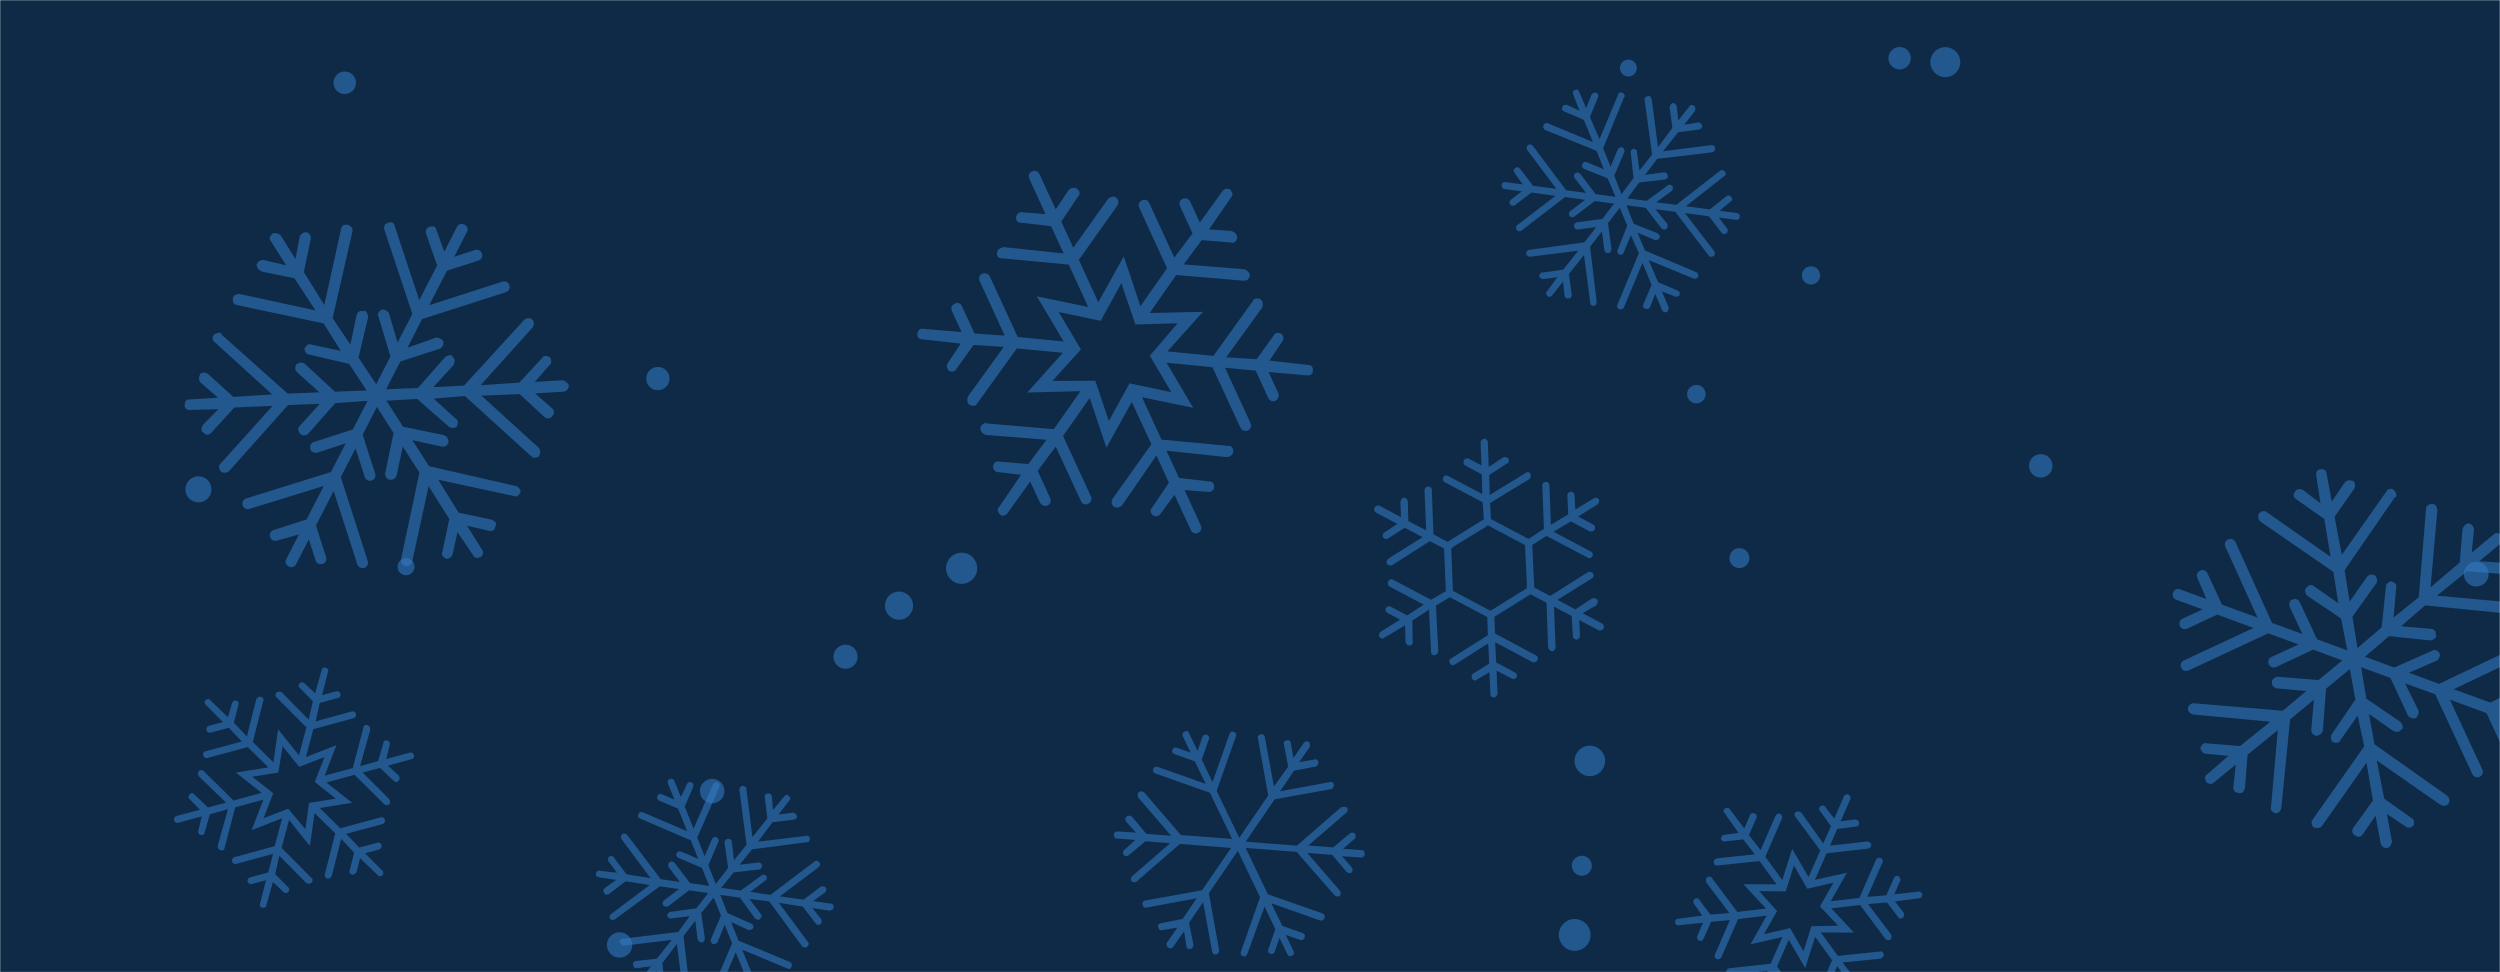 <svg xmlns="http://www.w3.org/2000/svg" version="1.1" xmlns:xlink="http://www.w3.org/1999/xlink" xmlns:svgjs="http://svgjs.dev/svgjs" width="1440" height="560" preserveAspectRatio="none" viewBox="0 0 1440 560"><g mask="url(&quot;#SvgjsMask1364&quot;)" fill="none"><rect width="1440" height="560" x="0" y="0" fill="#0e2a47"></rect><circle r="5.745" cx="1001.905" cy="321.465" filter="url(#SvgjsFilter1365)" fill="rgba(51, 121, 194, 0.58)"></circle><circle r="5.33" cx="977.1" cy="227.01" filter="url(#SvgjsFilter1365)" fill="rgba(51, 121, 194, 0.58)"></circle><circle r="4.87" cx="937.95" cy="39.21" filter="url(#SvgjsFilter1365)" fill="rgba(51, 121, 194, 0.58)"></circle><circle r="4.895" cx="233.895" cy="326.445" filter="url(#SvgjsFilter1365)" fill="rgba(51, 121, 194, 0.58)"></circle><circle r="7.32" cx="356.89" cy="544.3" filter="url(#SvgjsFilter1365)" fill="rgba(51, 121, 194, 0.58)"></circle><circle r="6.46" cx="1094.19" cy="33.54" filter="url(#SvgjsFilter1365)" fill="rgba(51, 121, 194, 0.58)"></circle><circle r="8.64" cx="1120.49" cy="35.8" filter="url(#SvgjsFilter1365)" fill="rgba(51, 121, 194, 0.58)"></circle><circle r="7.51" cx="114.3" cy="281.86" filter="url(#SvgjsFilter1365)" fill="rgba(51, 121, 194, 0.58)"></circle><circle r="8.12" cx="517.84" cy="348.86" filter="url(#SvgjsFilter1365)" fill="rgba(51, 121, 194, 0.58)"></circle><circle r="8.795" cx="915.735" cy="438.285" filter="url(#SvgjsFilter1365)" fill="rgba(51, 121, 194, 0.58)"></circle><circle r="6.49" cx="198.57" cy="47.69" filter="url(#SvgjsFilter1365)" fill="rgba(51, 121, 194, 0.58)"></circle><circle r="7.15" cx="1426.31" cy="330.67" filter="url(#SvgjsFilter1365)" fill="rgba(51, 121, 194, 0.58)"></circle><circle r="6.95" cx="487.03" cy="378.28" filter="url(#SvgjsFilter1365)" fill="rgba(51, 121, 194, 0.58)"></circle><circle r="6.765" cx="1175.475" cy="268.325" filter="url(#SvgjsFilter1365)" fill="rgba(51, 121, 194, 0.58)"></circle><circle r="6.71" cx="378.93" cy="218.06" filter="url(#SvgjsFilter1365)" fill="rgba(51, 121, 194, 0.58)"></circle><circle r="5.765" cx="911.135" cy="498.665" filter="url(#SvgjsFilter1365)" fill="rgba(51, 121, 194, 0.58)"></circle><circle r="8.99" cx="553.9" cy="327.32" filter="url(#SvgjsFilter1365)" fill="rgba(51, 121, 194, 0.58)"></circle><circle r="7.06" cx="410.21" cy="455.65" filter="url(#SvgjsFilter1365)" fill="rgba(51, 121, 194, 0.58)"></circle><circle r="9.155" cx="907.035" cy="538.515" filter="url(#SvgjsFilter1365)" fill="rgba(51, 121, 194, 0.58)"></circle><circle r="5.265" cx="1043.135" cy="158.645" filter="url(#SvgjsFilter1365)" fill="rgba(51, 121, 194, 0.58)"></circle><path d="M136.5 175.7L186.4 186.3 196.3 202.1 179.4 198.5C177.7 197.6 176.3 199.1 175.4 200.8 175.4 202.2 176.5 204.2 177.9 204.2L201.1 209.6 211.2 224.9 192.9 225.6 175.3 209.3C175.3 209.3 174.7 209.1 174.7 209.1 173.6 208.5 171.9 209 170.7 209.9 169.8 211.6 169.8 213 171.2 214.5L184 226 165.7 226.7 127.7 192.8C127.7 192.8 127.4 191.9 127.4 191.9 126.3 191.3 124.6 191.9 123.4 192.7 122 194.2 122.2 196.4 123.9 197.3L156.8 227.2 134.4 228.6 119.7 215.3C119.7 215.3 119.7 215.3 119.1 215 118 214.4 116.6 214.4 115.4 215.3 114.5 217 114.2 219 115.6 220.4L125.6 229.1 109.2 230.1C107.2 229.8 106.4 231.5 106.4 232.9 106 234.9 107.5 236.4 109.7 236.1L125.8 235.7 116.8 244.8C115.9 246.5 115.6 248.5 117.3 249.3 118.7 250.8 120.2 250.8 121.6 249.4L135 234.7 157 233.8 126.9 267.2C125.7 268 126 270.3 127.4 271.8 128.5 272.4 130.5 272.7 132 271.3L165.9 233.3 184.2 232.6 172.6 245.4C171.2 246.8 171.7 248.5 173.1 250 174 251.1 176.3 250.9 177.4 250L193.1 232.2 211.7 230.9 203.2 247.4 180.8 254.6C179.1 255.2 178.2 256.9 178.8 258.6 178.8 260 181 261.2 182.8 260.7L199.1 255.4 190.6 271.9 141.8 287.1C140.1 287.7 139.2 289.4 139.8 291.1 140.3 292.8 142 293.7 143.8 293.1L186.5 279.9 176.6 299.2 157.6 305.3C155.9 305.9 155 307.6 155.6 309.3 156.1 311 157.9 311.9 159.6 311.4L172.2 307.8 164.9 322C164 323.7 164.6 325.4 166.3 326.3 168 327.2 169.7 326.6 170.6 324.9L177.9 310.7 181.8 322.8C182.3 324.5 184 325.4 185.8 324.8S188.4 322.6 187.8 320.8L182 302.7 192.2 282.8 205.8 325C206.4 326.8 208.1 327.6 209.8 327.1 211.5 326.5 212.4 324.8 211.8 323.1L196.3 274.8 204.8 258.3 210.1 274.7C210.6 276.4 212.3 277.3 214.1 276.8 215.8 276.2 216.7 274.5 216.1 272.8L208.9 250.4 217.1 234.4 226.7 249.4 221.8 272.8C221.8 274.3 222.9 276.3 224.4 276.3 226.4 276.6 227.5 275.8 228.4 274.1L232 257.2 241.6 272.2 231 322.2C230.7 324.2 231.6 325.3 233.3 326.2 235.3 326.5 236.7 325.1 237.3 324L246.9 280 258.8 299 254.8 317.9C253.9 319.6 255.4 321 257.1 321.9 258.5 321.9 260.5 320.8 260.8 318.8L263.5 306.5 272.5 319.8C273.1 321.5 275.1 321.8 277.1 320.7 278.3 319.8 278.6 317.8 277.7 316.7L269 302.8 281.9 305.8C283.9 306.2 285.3 304.7 285.3 303.3 286.2 301.6 285.4 300.4 284.2 299.9 283.6 299.6 283.6 299.6 283.1 299.3L264.2 295.3 252.4 276.3 295.8 285.7C297.5 286.6 299 285.1 299.9 283.4 299.9 282 299 280.8 297.9 280.3 297.3 280 297.3 280 297.3 280L247.1 268.5 237.5 253.5 254.4 257.2C256.4 257.5 257.5 256.6 258.4 254.9 258.4 253.5 257.8 251.8 256.7 251.2 256.1 250.9 256.1 250.9 255.6 250.6L232.2 245.8 222.6 230.8 240.3 229.8 258.2 245.5C259.6 246.9 261.9 246.7 263.1 245.8 263.9 244.1 264.2 242.1 262.5 241.2L249.8 229.6 267.8 228.1 306.1 262.9C306.9 264 309.2 263.8 310.4 262.9 311.3 261.2 311.6 259.2 310.2 257.8L277.3 227.9 299.3 227 313.5 240.1C314.9 241.5 317.2 241.3 318.1 239.6 319.2 238.7 319.6 236.7 318.1 235.3L308.2 226.6 324.5 225.6C326 225.6 327.4 224.2 327.7 222.2 327.5 221.3 326.6 220.2 325.5 219.6 325.5 219.6 324.9 219.3 324.3 219L308 220 316.7 210.1C317.9 209.2 317.6 206.9 316.7 205.8 316.2 205.5 316.2 205.5 316.2 205.5 314.5 204.6 312.7 205.1 312.2 206.3L299.1 220.4 276.8 221.9 306.9 188.5C307.8 186.8 307.8 185.3 306.4 183.9 306.4 183.9 305.8 183.6 305.8 183.6 304.7 183 303.3 183 301.8 184.4L267.3 222.1 249.6 223 261.2 210.3C262 208.6 262.4 206.6 260.6 205.7 260.9 205.1 260.4 204.8 260.4 204.8 259.2 204.3 257.5 204.8 256.4 205.7L240.7 223.5 222.4 224.2 230.6 208.2 253 201C254.7 200.5 255.9 198.2 255.3 196.5 254.5 195.3 252.8 194.5 251.3 194.4L234.7 200.3 243.1 183.8 291.4 168.3C293.1 167.7 294 166 293.4 164.3 292.9 162.6 291.2 161.7 289.5 162.2L247.2 175.8 257.5 155.9 275.6 150.1C277.3 149.5 278.2 147.8 277.6 146.1S275.4 143.5 273.6 144L261.6 147.9 268.9 133.7C269.8 132 269.2 130.2 267.5 129.4 265.8 128.5 264.1 129 263.2 130.7L255.9 145 251.4 132.6C251.2 131.8 250.9 130.9 250.3 130.6 249.7 130.3 248.3 130.3 247.5 130.6 245.7 131.1 244.9 132.8 245.4 134.6L251.8 152.9 241.5 172.9 227.4 130.4C227.1 129.5 226.9 128.6 226.3 128.3 225.7 128 224.3 128 223.4 128.3 221.7 128.9 220.8 130.6 221.4 132.3L237.5 180.8 229 197.3 224 180.4C223.7 179.5 222.6 179 222 178.7 221.4 178.4 220.9 178.1 220 178.4 218.3 178.9 217.1 181.2 218 182.3L224.9 205.3 216.7 221.3 206.5 206 212 182.8C212 181.4 211.4 179.7 210.3 179.1 209.7 178.8 209.7 178.8 209.4 179.4 207.7 178.5 205.7 179.6 205.4 181.6L201.8 198.5 191.6 183.2 203.1 132.9C203.1 131.5 202.2 130.4 201.1 129.8 200.5 129.5 200.5 129.5 200.5 129.5 198.5 129.2 196.8 129.7 196.5 131.7L186.8 175.7 175 156.7 179 137.8C179.3 135.8 178.4 134.7 177.3 134.1 177.3 134.1 176.7 133.8 176.7 133.8 174.7 133.5 173.3 134.9 172.7 136L170.2 149.2 161.5 135.3C161 135.1 160.4 134.8 159.8 134.5 159.3 134.2 157.8 134.2 157 134.4 155.5 135.9 154.6 137.6 156.1 139L164.8 152.8 151.9 149.8C149.9 149.5 148.5 150.9 147.9 152.1 147.6 154.1 149 155.5 150.7 156.4L169.6 160.3 181.7 178.8 138.3 169.4C136.3 169.1 134.2 170.2 134.2 171.7 133.9 173.7 134.5 175.4 136.5 175.7Z" fill="rgba(51, 121, 194, 0.58)"></path><path d="M531.1 195.4L553.4 197.9 545.9 209.1C545 210.2 545.2 212.2 546.6 213.7 548.3 214.3 550.3 214.1 550.9 212.4L560.8 198.7 578.2 199.8 557.5 228.4C556.9 230.1 557.1 232.1 558.2 233 560.2 234.2 562.2 234 562.9 232.3L585.7 200.7 612.2 203.2 591.7 226.1 622.4 225.3 607 247.2 568.2 243.9C567.9 243.3 567.3 243.6 566.8 243.9 565.6 244.4 564.7 245.5 564.7 246.9 564.6 248.4 566 249.8 567.7 250.5L602.8 253.3 592.3 267.3 575.5 265.9C574.6 265.6 574.1 265.9 573.5 266.1 572.9 266.4 572 267.5 572 268.9 571.9 270.4 573.3 271.8 574.7 271.9L588.1 273.5 575.5 292C574 293.3 574.8 295.1 576.2 296.6 577.3 297.5 579.3 297.2 580.5 295.3L593.4 277.4 599.1 289.6C599.9 291.3 602.1 291.7 603.3 291.2 605 290.4 605.7 288.7 604.9 286.9L597.7 271.2 608.1 257.2 622.6 288.6C623.4 290.4 625.1 291 626.8 290.2 628 289.7 629.2 287.7 628.4 286L612.3 251.1 627.7 229.2 637.3 257.9 651.9 231.5 663.2 255.9 640.9 287.2C639.7 289.2 640.5 291 641.6 291.8 642.8 292.7 644.8 292.5 646.3 291.1L666.1 262.3 673.3 278 663.7 292.3C662.2 293.7 662.4 295.7 664.4 296.9 665.5 297.8 667.5 297.6 668.7 295.6L676.5 285 685.9 305.3C686.7 307.1 688.4 307.7 690.1 306.9S692.5 304.4 691.7 302.7L682.3 282.3 695.5 283.3C697.8 283.7 699.2 282.3 699.3 280.9 699.6 278.6 698.3 277.1 696.3 277.3L679.1 275.3 671.9 259.6 706.7 263.3C708.7 263.1 710.2 261.7 710.3 260.3 710.6 258 709.2 256.6 707.2 256.8L669 253.2 657.8 228.8 687.3 234.9 671.9 208.9 698.4 211.5 714.5 246.4C715.3 248.2 717.5 248.5 718.7 248 720.4 247.2 721.1 245.5 720.3 243.7L705.6 211.8 723.3 213.5 730.5 229.2C731.3 230.9 733 231.6 734.7 230.8 735.9 230.2 737.1 228.3 736.3 226.5L730.7 214.3 752.7 216.2C755 216.5 756.4 215.2 756.2 213.1 756.3 211.7 755.5 210 753.4 210.2L731.2 207.7 738.7 196.5C739.6 195.4 739.4 193.4 738.3 192.5 737.2 191.6 735.7 191.6 735.1 191.8 734.6 192.1 734 192.4 733.7 193.2L723.8 206.9 706.3 205.8 727 177.2C727.7 175.5 727.4 173.5 726.3 172.6 725.2 171.7 723.8 171.7 722.6 172.2 722 172.5 722 172.5 721.7 173.3L698.9 205 672.4 202.4 692.9 179.6 662.2 180.3 677.5 158.4 716.4 161.7C717.8 161.8 719.6 161 719.9 158.7 720 157.3 718.6 155.8 716.9 155.1L681.8 152.3 692.2 138.3 709.1 139.7C710.8 140.3 712.3 139 712.6 136.7 712.7 135.2 711.3 133.8 709.6 133.1L696.4 132.1 709.1 113.7C710.6 112.3 709.8 110.5 708.4 109 707.5 108.7 706.1 108.7 705.5 109 704.9 109.2 704.4 109.5 704 110.3L691.1 128.2 685.5 116C684.7 114.3 682.4 113.9 681.3 114.5L681.3 114.5C679.5 115.3 678.9 117 679.7 118.7L686.9 134.4 676.4 148.4 662 117C661.2 115.2 659.5 114.6 657.8 115.4S655.4 117.9 656.2 119.6L672.2 154.5 656.9 176.4 647.3 147.7 632.6 174.1 621.4 149.7 643.6 118.4C644.8 116.4 644 114.7 642.9 113.8 641.8 112.9 639.8 113.1 638.3 114.5L618.2 142.7 611.3 127.6 620.9 113.3C622.4 111.9 622.1 109.9 620.2 108.7 619.1 107.8 617.1 108 615.6 109.4L608.1 120.6 598.7 100.3C597.9 98.5 596.2 97.9 594.5 98.7S592.1 101.2 592.9 103L602.2 123.3 589.1 122.3C588.2 122 587.7 122.3 587.1 122.5 585.9 123.1 585.6 123.9 585.3 124.8 584.9 127 586.3 128.5 588.3 128.3L605.4 130.3 612.7 146 577.8 142.3C577.3 142.5 576.7 142.8 576.1 143.1 574.9 143.6 574.6 144.5 574.3 145.3 573.9 147.6 575.3 149.1 577.3 148.8L615.6 152.4 626.8 176.8 597.2 170.7 612.7 196.7 586.2 194.1 570.1 159.2C569.3 157.5 567 157.1 565.9 157.6 564.1 158.4 563.5 160.1 564.3 161.9L578.7 193.3 561.3 192.1 554.1 176.4C553.3 174.7 551.6 174 549.9 174.9S547.5 177.3 548.3 179.1L553.9 191.3 531.9 189.4C531.1 189.1 530.5 189.4 529.9 189.7 529.3 189.9 528.4 191 528.4 192.5 528.3 193.9 529.1 195.6 531.1 195.4ZM609.8 179.7L634 184.8 645.9 163.1 654 186.9 678.3 186.2 662.3 204.9 674.7 225.9 650.6 220.8 638.7 242.5 630.9 219.3 606.2 219.4 622.6 201.3 609.8 179.7Z" fill="rgba(51, 121, 194, 0.58)"></path><path d="M947.3 57.5L951.6 89.1 944.3 98.2 942.9 87.6C943.1 86.4 942 85.8 940.8 85.7 939.9 86 939 87 939.3 87.9L940.9 102.6 934 111.8 929.8 101.2 935.7 87.4C935.7 87.4 935.7 87 935.7 87 935.8 86.2 935.2 85.3 934.4 84.8 933.2 84.7 932.4 85 931.8 86.1L927.7 96 923.4 85.4 935.5 55.9C935.5 55.9 935.9 55.6 935.9 55.6 936 54.8 935.3 53.9 934.6 53.4 933.4 52.8 932.1 53.4 932 54.6L921.3 80.2 915.8 67.4 920.5 55.9C920.5 55.9 920.5 55.9 920.6 55.5 920.7 54.7 920.4 53.9 919.6 53.4 918.5 53.2 917.2 53.5 916.7 54.6L913.6 62.3 909.6 52.9C909.4 51.6 908.2 51.5 907.4 51.8 906.1 52 905.6 53.1 906.2 54.4L909.8 63.8 902.6 60.4C901.4 60.2 900.1 60.5 900 61.7 899.4 62.8 899.7 63.6 900.9 64.2L912.3 69 917.5 81.8 891.5 71C890.7 70.5 889.4 71.2 888.9 72.3 888.8 73.1 889 74.3 890.1 74.9L919.6 86.9 923.8 97.5 913.9 93.4C912.8 92.8 911.9 93.5 911.3 94.7 910.8 95.4 911.4 96.7 912.2 97.2L926 102.7 930.6 113.4 919.1 111.8 910.2 100.1C909.5 99.3 908.3 99.1 907.4 99.8 906.6 100.1 906.3 101.7 907 102.6L913.6 111.1 902.1 109.6 882.9 84C882.2 83.1 881 82.9 880.1 83.6 879.2 84.3 879 85.5 879.7 86.4L896.5 108.8 883 107 875.5 97.1C874.8 96.2 873.6 96.1 872.7 96.8 871.8 97.4 871.6 98.6 872.3 99.5L877.1 106.2 867.2 104.9C866 104.7 865.1 105.4 864.9 106.6 864.8 107.8 865.5 108.7 866.6 108.9L876.6 110.2 870.3 115C869.4 115.7 869.2 116.9 869.9 117.8S871.8 118.8 872.7 118.1L882.1 110.9 896 112.8 874 129.6C873.1 130.3 872.9 131.5 873.6 132.4 874.3 133.3 875.5 133.5 876.4 132.8L901.5 113.5 913 115.1 904.5 121.6C903.6 122.3 903.4 123.5 904.1 124.4 904.8 125.3 906 125.4 906.9 124.7L918.6 115.8 929.7 117.3 922.9 126.1 908.1 128.1C907.2 128.4 906.3 129.5 906.6 130.3 906.8 131.6 907.5 132.1 908.7 132.2L919.4 130.8 912.6 139.6 880.9 143.9C879.7 144.1 879.2 144.8 879 146 879.3 147.3 880.4 147.8 881.2 147.9L909.1 144.4 900.4 155.3 888.5 157C887.3 156.8 886.7 158 886.6 159.1 886.9 160 887.9 160.9 889.2 160.7L897 159.7 891.1 167.8C890.2 168.5 890.4 169.7 891.5 170.7 892.2 171.2 893.5 171 894 170.2L900.3 162.2 901.2 170.4C901.4 171.6 902.6 172.2 903.4 171.9 904.6 172 905.1 171.3 905.2 170.5 905.3 170.1 905.3 170.1 905.3 169.7L903.7 157.8 912.4 146.9 916 174.4C915.9 175.6 917 176.1 918.2 176.3 919 176 919.5 175.2 919.6 174.5 919.7 174.1 919.7 174.1 919.7 174.1L915.9 142.1 922.7 133.3 924.1 144C924.3 145.2 925.1 145.7 926.3 145.9 927.1 145.6 928 144.9 928.1 144.1 928.2 143.7 928.2 143.7 928.2 143.3L926.2 128.5 933 119.7 937.3 130 931.8 143.8C931.2 144.9 931.9 146.2 932.6 146.7 933.8 146.9 935 146.6 935.2 145.5L939.4 135.5 944 145.8 931.6 175.6C931.1 176.4 931.7 177.7 932.5 178.2 933.6 178.3 934.9 178.1 935.4 177L946.1 151.4 951.3 164.1 946.6 175.2C946 176.4 946.6 177.7 947.8 177.8 948.6 178.3 949.8 178.1 950.4 176.9L953.4 169.3 957.4 178.7C957.7 179.5 958.8 180.1 960.1 179.8 960.5 179.5 961 178.8 961.1 178 961.1 178 961.2 177.6 961.2 177.2L957.2 167.8 964.9 170.8C965.7 171.3 966.9 170.7 967.5 169.9 967.5 169.5 967.5 169.5 967.5 169.5 967.7 168.4 967 167.5 966.2 167.3L955.1 162.6 949.6 149.8 975.6 160.5C976.8 160.7 977.6 160.4 978.2 159.3 978.2 159.3 978.2 158.9 978.2 158.9 978.3 158.1 978 157.2 976.9 156.7L947.5 144.3 943.2 134 953.1 138.2C954.3 138.3 955.6 138.1 955.7 136.9 956.1 136.9 956.2 136.6 956.2 136.6 956.3 135.8 955.6 134.9 954.8 134.4L941 128.9 936.8 118.2 947.9 119.7 956.9 131.4C957.5 132.3 959.1 132.5 960 131.8 960.5 131.1 960.7 129.9 960.4 129L953.5 120.5 965 122 984.2 147.2C984.9 148.1 986.1 148.2 987 147.5 987.9 146.8 988 145.6 987.4 144.7L970.5 122.7 984.4 124.6 991.6 134C992.3 134.9 993.5 135.1 994.4 134.4S995.4 132.5 994.8 131.6L990 125.3 999.9 126.6C1001.1 126.8 1002 126.1 1002.1 124.9 1002.3 123.7 1001.6 122.8 1000.4 122.7L990.5 121.4 996.8 116.1C997.3 115.8 997.7 115.5 997.8 115.1 997.8 114.7 997.5 113.8 997.2 113.4 996.5 112.5 995.3 112.3 994.4 113L984.9 120.6 971.1 118.8 993.1 101.5C993.6 101.2 994 100.8 994.1 100.4 994.1 100.1 993.8 99.2 993.5 98.8 992.8 97.9 991.6 97.7 990.7 98.4L965.5 118 954 116.5 962.9 110C963.4 109.7 963.5 108.9 963.5 108.5 963.6 108.1 963.7 107.7 963.3 107.2 962.6 106.3 961 106.1 960.5 106.9L948.5 115.7 937.4 114.3 944.2 105.1 959 103.4C959.8 103.1 960.7 102.5 960.8 101.7 960.9 101.3 960.9 101.3 960.5 101.2 960.6 100 959.6 99.1 958.3 99.3L947.6 100.7 954.5 91.5 986.5 87.7C987.3 87.4 987.8 86.7 987.9 85.9 988 85.5 988 85.5 988 85.5 987.8 84.3 987.1 83.4 985.8 83.6L957.9 87.1 966.6 76.2 978.6 74.6C979.8 74.3 980.3 73.6 980.4 72.8 980.4 72.8 980.5 72.4 980.5 72.4 980.2 71.2 979.1 70.6 978.3 70.5L970.1 71.8 976.4 63.8C976.4 63.4 976.5 63 976.5 62.6 976.6 62.2 976.3 61.4 975.9 60.9 974.8 60.3 973.6 60.2 973.1 61.3L966.7 69.4 965.8 61.2C965.6 59.9 964.4 59.4 963.7 59.3 962.4 59.5 961.9 60.6 961.7 61.8L963.3 73.7 955 84.7 951.4 57.2C951.2 56 950.1 55 949.3 55.3 948 55.6 947.1 56.2 947.3 57.5Z" fill="rgba(51, 121, 194, 0.58)"></path><path d="M1397.4 293.1L1393.2 344 1378.7 355.7 1380.2 338.5C1380.8 336.7 1379.2 335.5 1377.4 334.8 1376 335 1374.2 336.3 1374.3 337.8L1371.8 361.4 1357.9 373.3 1355 355.2 1368.9 335.8C1368.9 335.8 1369.1 335.2 1369.1 335.2 1369.6 334 1368.8 332.3 1367.8 331.3 1366 330.7 1364.6 330.8 1363.3 332.4L1353.4 346.5 1350.5 328.4 1379.4 286.5C1379.4 286.5 1380.2 286.1 1380.2 286.1 1380.7 284.9 1379.9 283.3 1378.9 282.2 1377.3 281 1375.1 281.5 1374.4 283.3L1348.9 319.6 1344.7 297.7 1356.1 281.4C1356.1 281.4 1356.1 281.4 1356.3 280.8 1356.7 279.6 1356.6 278.1 1355.6 277.1 1353.8 276.4 1351.8 276.4 1350.5 278L1343.1 288.9 1340.1 272.8C1340.2 270.8 1338.4 270.1 1336.9 270.3 1334.9 270.2 1333.7 271.8 1334.2 274.1L1336.6 289.9 1326.5 282.2C1324.7 281.5 1322.7 281.4 1322 283.2 1320.7 284.8 1320.9 286.2 1322.5 287.5L1338.8 298.9 1342.4 320.7 1305.5 294.9C1304.5 293.9 1302.3 294.4 1301 296 1300.6 297.2 1300.5 299.2 1302.1 300.5L1344 329.4 1346.9 347.5 1332.8 337.6C1331.2 336.3 1329.6 337.1 1328.3 338.7 1327.3 339.7 1327.8 341.9 1328.8 343L1348.5 356.3 1352 374.6 1334.6 368.2 1324.7 346.9C1323.9 345.2 1322.1 344.6 1320.4 345.4 1319 345.5 1318.1 347.9 1318.9 349.6L1326.2 365.2 1308.7 358.8 1287.6 312.2C1286.8 310.6 1285 309.9 1283.4 310.7 1281.7 311.5 1281.1 313.3 1281.8 314.9L1300.3 355.7 1279.9 348.3 1271.5 330.2C1270.7 328.6 1268.9 327.9 1267.3 328.7 1265.6 329.4 1265 331.2 1265.7 332.9L1270.9 345 1255.8 339.5C1254 338.8 1252.4 339.6 1251.7 341.4 1251.1 343.2 1251.8 344.8 1253.6 345.5L1268.7 351 1257.2 356.3C1255.5 357.1 1254.9 358.9 1255.6 360.5S1258.2 362.8 1259.8 362.1L1277.1 354 1298.1 361.7 1257.9 380.4C1256.3 381.2 1255.6 383 1256.4 384.6 1257.1 386.3 1258.9 386.9 1260.6 386.2L1306.5 364.8 1324 371.2 1308.4 378.4C1306.7 379.2 1306.1 381 1306.8 382.6 1307.6 384.3 1309.4 384.9 1311 384.2L1332.4 374.2 1349.2 380.4 1335.5 391.7 1311.7 389.8C1310.3 390 1308.4 391.4 1308.6 392.8 1308.5 394.8 1309.5 395.9 1311.3 396.5L1328.5 398 1314.8 409.4 1263.9 405.1C1261.9 405 1260.8 406 1260.2 407.8 1260.1 409.8 1261.7 411.1 1262.9 411.5L1307.7 415.7 1290.3 429.7 1271.1 428.2C1269.3 427.5 1268.1 429.1 1267.4 430.9 1267.6 432.3 1268.9 434.2 1271 434.2L1283.5 435.4 1271.4 446C1269.8 446.8 1269.7 448.8 1271.1 450.7 1272.1 451.7 1274.1 451.8 1275.1 450.8L1287.8 440.4 1286.4 453.5C1286.3 455.5 1287.9 456.8 1289.3 456.6 1291.2 457.3 1292.2 456.3 1292.6 455.1 1292.8 454.5 1292.8 454.5 1293.1 453.9L1294.6 434.7 1312 420.6 1308.1 464.9C1307.5 466.7 1309.1 467.9 1310.9 468.6 1312.3 468.4 1313.3 467.4 1313.8 466.2 1314 465.6 1314 465.6 1314 465.6L1319.1 414.4 1332.8 403 1331.3 420.2C1331.2 422.2 1332.2 423.2 1334 423.9 1335.4 423.7 1337.1 423 1337.5 421.8 1337.7 421.2 1337.7 421.2 1338 420.6L1339.8 396.7 1353.5 385.4 1356.7 402.9 1343.4 422.5C1342.1 424.1 1342.6 426.4 1343.6 427.4 1345.4 428.1 1347.5 428.1 1348.1 426.3L1358 412.2 1361.8 429.9 1332 472.2C1331 473.2 1331.5 475.4 1332.5 476.5 1334.3 477.1 1336.3 477.2 1337.6 475.6L1363.1 439.3 1366.8 461.1 1355.6 476.7C1354.3 478.3 1354.9 480.6 1356.7 481.2 1357.7 482.3 1359.7 482.3 1360.9 480.7L1368.3 469.8 1371.3 485.9C1371.5 487.3 1373.1 488.6 1375.1 488.6 1375.9 488.2 1377 487.3 1377.4 486.1 1377.4 486.1 1377.6 485.5 1377.8 484.9L1374.8 468.8 1385.8 476.2C1386.8 477.2 1389 476.7 1390 475.7 1390.3 475.1 1390.3 475.1 1390.3 475.1 1390.9 473.3 1390.2 471.6 1389 471.2L1373.3 460 1369 438 1406 463.8C1407.8 464.5 1409.2 464.3 1410.5 462.7 1410.5 462.7 1410.7 462.1 1410.7 462.1 1411.1 460.9 1410.9 459.5 1409.4 458.2L1367.7 428.7 1364.5 411.2 1378.6 421.1C1380.4 421.8 1382.5 421.8 1383.1 420 1383.7 420.2 1383.9 419.6 1383.9 419.6 1384.4 418.4 1383.6 416.8 1382.6 415.8L1363 402.4 1360 384.3 1376.9 390.5 1386.8 411.8C1387.6 413.5 1390 414.3 1391.6 413.6 1392.6 412.6 1393.3 410.8 1393.1 409.4L1385.3 393.6 1402.7 399.9 1424.1 445.9C1424.9 447.5 1426.7 448.2 1428.3 447.4 1429.9 446.7 1430.6 444.9 1429.8 443.2L1411.1 403 1432.2 410.7 1440.2 427.9C1441 429.6 1442.8 430.2 1444.4 429.5S1446.7 426.9 1445.9 425.2L1440.6 413.8 1455.6 419.2C1457.4 419.9 1459.1 419.1 1459.7 417.3 1460.4 415.5 1459.6 413.9 1457.8 413.2L1442.8 407.7 1454.5 401.8C1455.3 401.4 1456.1 401 1456.4 400.4 1456.6 399.8 1456.4 398.4 1456 397.6 1455.3 395.9 1453.5 395.3 1451.8 396.1L1434.4 404.7 1413.3 397 1453.8 377.7C1454.6 377.3 1455.4 376.9 1455.6 376.3 1455.8 375.7 1455.7 374.3 1455.3 373.5 1454.5 371.8 1452.7 371.2 1451.1 371.9L1404.9 393.9 1387.5 387.5 1403.7 380.5C1404.5 380.1 1404.9 378.9 1405.2 378.3 1405.4 377.7 1405.6 377.1 1405.2 376.3 1404.4 374.7 1402 373.8 1401 374.8L1379.1 384.5 1362.2 378.3 1376.1 366.4 1399.8 368.9C1401.2 368.7 1402.8 367.9 1403.3 366.7 1403.5 366.1 1403.5 366.1 1402.9 365.9 1403.5 364.1 1402.2 362.2 1400.1 362.2L1383 360.7 1396.9 348.7 1448.2 353.8C1449.6 353.7 1450.6 352.7 1451.1 351.5 1451.3 350.9 1451.3 350.9 1451.3 350.9 1451.3 348.9 1450.6 347.2 1448.6 347.2L1403.7 343.1 1421.1 329 1440.3 330.5C1442.3 330.6 1443.4 329.6 1443.8 328.4 1443.8 328.4 1444 327.8 1444 327.8 1444.1 325.8 1442.5 324.5 1441.3 324.1L1428 323.3 1440.6 312.9C1440.8 312.3 1441.1 311.7 1441.3 311.1 1441.5 310.5 1441.3 309.1 1441 308.3 1439.4 307 1437.6 306.4 1436.3 307.9L1423.7 318.3 1425 305.2C1425.1 303.2 1423.5 301.9 1422.3 301.5 1420.3 301.4 1419 303 1418.4 304.8L1416.8 324 1400 338.3 1403.9 294.1C1404 292 1402.6 290.2 1401.2 290.3 1399.1 290.3 1397.5 291.1 1397.4 293.1Z" fill="rgba(51, 121, 194, 0.58)"></path><path d="M993.3 468.3L1001.4 479.7 993 480.9C992.1 480.9 991.3 481.9 991.2 483.1 991.6 484.2 992.5 485 993.6 484.6L1004.1 483.5 1010.8 492.1 988.9 494.4C987.8 494.8 987 495.7 987 496.6 987.3 498 988.2 498.9 989.3 498.5L1013.5 496 1023.3 509.4 1004.2 509.3 1017.2 523.3 1000.7 525.3 986.1 505.8C986.2 505.4 985.9 505.3 985.5 505.1 984.8 504.8 983.9 504.8 983.2 505.4 982.5 506 982.4 507.2 982.8 508.3L996.1 525.9 985.2 526.8 978.8 518.3C978.6 517.8 978.3 517.6 977.9 517.5 977.5 517.3 976.6 517.4 975.9 517.9 975.3 518.5 975.1 519.8 975.7 520.5L980.5 527.4 966.7 529.2C965.4 529.1 964.9 530.2 964.8 531.4 964.9 532.3 965.8 533.2 967.2 532.9L980.9 531.5 977.6 539.2C977.1 540.3 977.9 541.5 978.6 541.8 979.7 542.3 980.8 541.9 981.2 540.8L985.6 530.9 996.4 530 987.8 549.8C987.3 550.9 987.7 551.9 988.8 552.4 989.6 552.7 991 552.5 991.5 551.4L1001.1 529.4 1017.6 527.4 1008.3 543.9 1026.7 539.7 1019.9 555.1 996.1 557.7C994.7 558 994.2 559.1 994.2 560 994.3 560.9 995.2 561.7 996.5 561.8L1018.2 559.1 1013.9 569 1003.2 570.5C1001.9 570.3 1001.1 571.3 1001.3 572.7 1001.4 573.6 1002.3 574.4 1003.7 574.2L1011.9 573.4 1006.3 586.2C1005.8 587.3 1006.3 588.4 1007.4 588.9S1009.5 588.9 1010 587.8L1015.6 575 1020.6 581.6C1021.4 582.8 1022.6 582.9 1023.3 582.3 1024.5 581.5 1024.6 580.3 1023.7 579.4L1017.5 570.6 1021.8 560.7 1034.6 578.5C1035.5 579.4 1036.8 579.5 1037.5 578.9 1038.7 578.1 1038.8 576.9 1037.9 576L1023.6 556.7 1030.3 541.3 1039.8 557.6 1045.5 539.6 1055.3 553.1 1045.7 575.1C1045.2 576.2 1046 577.4 1046.7 577.7 1047.8 578.2 1048.9 577.8 1049.4 576.7L1058.2 556.5 1064.7 565.5 1060.4 575.4C1059.9 576.5 1060.3 577.5 1061.4 578 1062.2 578.4 1063.6 578.1 1064.1 577L1067.4 569.3 1075.7 580.3C1076.5 581.6 1077.7 581.7 1078.6 580.7 1079.3 580.2 1079.8 579.1 1078.8 578.2L1070.7 566.8 1079.1 565.7C1080 565.6 1080.8 564.7 1080.8 563.8 1080.7 562.9 1080.1 562.2 1079.8 562 1079.4 561.9 1079 561.7 1078.5 561.9L1068 563 1061.3 554.4 1083.2 552.2C1084.3 551.8 1085.1 550.8 1085.1 549.9 1085 549.1 1084.4 548.4 1083.7 548 1083.3 547.9 1083.3 547.9 1082.8 548.1L1058.6 550.6 1048.8 537.1 1067.9 537.2 1054.8 523.2 1071.4 521.3 1086 540.8C1086.6 541.4 1087.7 541.9 1088.9 541.2 1089.6 540.6 1089.7 539.3 1089.3 538.3L1076 520.7 1086.9 519.8 1093.3 528.2C1093.7 529.3 1094.9 529.4 1096.1 528.6 1096.8 528 1096.9 526.8 1096.5 525.7L1091.5 519.2 1105.4 517.4C1106.7 517.5 1107.2 516.4 1107.3 515.1 1107.1 514.6 1106.5 513.9 1106.1 513.8 1105.8 513.6 1105.4 513.4 1104.9 513.6L1091.1 515.1 1094.5 507.4C1095 506.3 1094.2 505.1 1093.5 504.7L1093.5 504.7C1092.4 504.3 1091.3 504.7 1090.9 505.8L1086.5 515.7 1075.6 516.6 1084.3 496.8C1084.8 495.7 1084.4 494.6 1083.3 494.2S1081.1 494.1 1080.6 495.2L1071 517.2 1054.5 519.1 1063.8 502.7 1045.4 506.8 1052.1 491.5 1076 488.8C1077.4 488.5 1077.9 487.4 1077.9 486.5 1077.8 485.7 1076.9 484.8 1075.6 484.7L1054.1 487.1 1058.2 477.5 1068.9 476.1C1070.2 476.2 1071 475.3 1070.8 473.8 1070.7 472.9 1069.8 472.1 1068.5 472L1060.2 473.1 1065.8 460.3C1066.2 459.2 1065.8 458.2 1064.7 457.7S1062.6 457.6 1062.1 458.7L1056.5 471.5 1051.5 465C1051.3 464.5 1050.9 464.3 1050.6 464.1 1049.8 463.8 1049.3 464 1048.8 464.2 1047.6 465 1047.4 466.3 1048.4 467.1L1054.6 475.9 1050.2 485.8 1037.5 468C1037.1 467.9 1036.8 467.7 1036.4 467.5 1035.7 467.2 1035.1 467.4 1034.6 467.6 1033.4 468.4 1033.3 469.7 1034.2 470.5L1048.5 489.9 1041.7 505.2 1032.3 488.9 1026.6 506.9 1016.8 493.5 1026.4 471.5C1026.9 470.4 1026.1 469.2 1025.4 468.8 1024.3 468.3 1023.2 468.8 1022.7 469.9L1014.1 489.7 1007.4 481 1011.7 471.1C1012.2 470 1011.8 469 1010.7 468.5S1008.5 468.4 1008 469.5L1004.7 477.2 996.4 466.2C996.2 465.7 995.8 465.5 995.4 465.4 995.1 465.2 994.2 465.2 993.5 465.8 992.8 466.4 992.3 467.5 993.3 468.3ZM1033.3 498.5L1041 511.9 1056.1 508.4 1048.3 522.1 1058.8 533.2 1043.4 533.5 1038.8 548 1031.1 534.6 1016 538.1 1023.6 524.8 1013.3 513.3 1028.6 513.4 1033.3 498.5Z" fill="rgba(51, 121, 194, 0.58)"></path><path d="M185.3 385.9L181.5 399.4 175.4 393.6C174.8 392.9 173.5 392.9 172.5 393.6 171.9 394.5 171.8 395.8 172.8 396.4L180.2 403.9 177.8 414.5 162.3 398.8C161.3 398.3 160 398.2 159.4 398.8 158.4 399.9 158.4 401.1 159.3 401.7L176.5 419 172.2 435.1 160.2 420.1 157.5 439.1 145.6 427.4 151.6 403.8C152 403.7 151.9 403.3 151.8 402.9 151.6 402.1 151 401.5 150.1 401.3 149.2 401.1 148.2 401.8 147.6 402.8L142.2 424.2 134.7 416.3 137.3 406C137.6 405.5 137.5 405.2 137.4 404.8 137.3 404.4 136.7 403.7 135.8 403.5 134.9 403.4 133.9 404.1 133.7 404.9L131.3 413.1 121.2 403.4C120.5 402.3 119.4 402.6 118.3 403.3 117.7 403.9 117.6 405.2 118.7 406.1L128.4 415.9 120.3 418.1C119.1 418.4 118.7 419.8 118.9 420.6 119.2 421.7 120.2 422.3 121.3 422L131.8 419.2 139.3 427.1 118.5 432.7C117.3 433 116.7 434 117.1 435.2 117.3 436 118.3 436.9 119.5 436.6L142.7 430.3 154.6 442 135.9 445 150.7 456.7 134.5 461.1 117.4 444.2C116.3 443.2 115.2 443.6 114.5 444.2 113.9 444.8 113.8 446 114.5 447.1L130.2 462.3 119.8 465.1 112 457.7C111.3 456.6 110 456.6 109.1 457.7 108.4 458.3 108.3 459.5 109.4 460.5L115.2 466.4 101.7 470C100.5 470.4 100 471.3 100.3 472.5S101.6 474.2 102.7 473.9L116.2 470.2 114.3 478.2C113.8 479.6 114.5 480.6 115.4 480.8 116.8 481.3 117.8 480.6 117.9 479.3L120.9 469 131.3 466.1 125.4 487.2C125.3 488.5 126 489.5 126.9 489.7 128.3 490.2 129.3 489.5 129.4 488.2L135.5 465 151.7 460.6 144.9 478.2 162.5 471.3 158.2 487.4 135.1 493.7C133.9 494 133.4 495.4 133.7 496.2 134 497.3 135 497.9 136.1 497.6L157.3 491.8 154.5 502.5 144 505.4C142.9 505.7 142.3 506.7 142.6 507.8 142.8 508.6 143.9 509.5 145.1 509.2L153.2 507 149.8 520.4C149.3 521.7 150 522.8 151.3 522.9 152.2 523 153.3 522.7 153.4 521.5L157.2 508 163.3 513.8C163.9 514.5 165.2 514.5 165.9 513.9 166.5 513.3 166.7 512.5 166.6 512.1 166.5 511.7 166.4 511.3 165.9 511L158.5 503.5 160.9 492.9 176.4 508.6C177.4 509.1 178.7 509.2 179.3 508.6 180 508 180.2 507.1 180 506.4 179.9 506 179.9 506 179.4 505.7L162.2 488.4 166.5 472.3 178.5 487.3 181.2 468.3 193.1 480 187.1 503.6C186.9 504.5 187.2 505.6 188.6 506.1 189.5 506.3 190.5 505.6 191.1 504.6L196.5 483.2 204 491.1 201.4 501.3C200.8 502.3 201.5 503.4 202.9 503.8 203.8 504 204.8 503.3 205.4 502.3L207.4 494.3 217.5 504C218.2 505.1 219.3 504.8 220.4 504.1 220.7 503.6 220.8 502.7 220.7 502.3 220.6 501.9 220.5 501.5 220 501.3L210.3 491.5 218.4 489.3C219.6 488.9 220 487.6 219.8 486.8L219.8 486.8C219.5 485.6 218.5 485.1 217.4 485.4L206.9 488.2 199.4 480.3 220.2 474.7C221.4 474.3 222 473.4 221.7 472.2S220.4 470.5 219.2 470.8L196 477.1 184.2 465.4 202.8 462.4 188 450.7 204.2 446.3 221.3 463.2C222.4 464.1 223.5 463.8 224.2 463.2 224.8 462.6 224.9 461.4 224.2 460.3L208.9 445 218.9 442.3 226.7 449.7C227.4 450.7 228.7 450.8 229.6 449.7 230.3 449.1 230.4 447.9 229.7 446.8L223.5 441 237 437.3C238.2 437 238.8 436 238.4 434.9S237.1 433.2 236 433.5L222.5 437.2 224.4 429.2C224.7 428.7 224.6 428.3 224.5 427.9 224.3 427.1 223.8 426.8 223.3 426.6 222 426.1 220.9 426.8 220.8 428.1L217.8 438.4 207.4 441.3 213.3 420.2C213.2 419.8 213.1 419.4 213 419 212.8 418.2 212.3 418 211.8 417.7 210.4 417.2 209.4 417.9 209.3 419.2L203.2 442.4 187 446.8 193.8 429.2 176.2 436.1 180.5 420 203.6 413.7C204.8 413.4 205.3 412 205 411.2 204.7 410.1 203.8 409.5 202.6 409.8L181.8 415.5 184.2 404.9 194.7 402C195.8 401.7 196.4 400.7 196.1 399.6S194.8 397.9 193.6 398.2L185.5 400.4 188.9 387C189.2 386.5 189.1 386.1 189 385.7 188.9 385.4 188.3 384.7 187.4 384.5 186.5 384.3 185.4 384.7 185.3 385.9ZM186.9 436.1L181.3 450.4 193.4 460 178 462.5 175.9 477.6 166 465.8 151.8 471.3 157.4 456.9 145.3 447.4 160.3 445 162.8 429.8 172.3 441.7 186.9 436.1Z" fill="rgba(51, 121, 194, 0.58)"></path><path d="M469.2 496.2L443.7 515.5 432.2 513.7 440.8 507.2C441.9 506.8 441.9 505.5 441.4 504.4 440.8 503.8 439.3 503.5 438.7 504.2L426.7 512.9 415.4 511.4 422.6 502.5 437.4 500.8C437.4 500.8 437.8 500.7 437.8 500.7 438.5 500.4 439 499.3 439 498.4 438.6 497.3 437.9 496.7 436.7 496.8L426 498.1 433.2 489.2 464.7 485.1C464.7 485.1 465.2 485.3 465.2 485.3 466 485 466.4 484 466.5 483.1 466.4 481.8 465.2 481 464.1 481.5L436.6 484.8 445 473.6 457.3 472.1C457.3 472.1 457.3 472.1 457.7 472 458.5 471.7 459 471 459.1 470.1 458.7 469 457.9 468 456.6 468.1L448.4 469.2 454.6 461.1C455.6 460.3 455.2 459.2 454.5 458.6 453.7 457.6 452.4 457.7 451.6 458.9L445.2 466.6 444.6 458.7C444.2 457.6 443.3 456.6 442.2 457.1 441 457.1 440.4 457.8 440.5 459.1L442 471.4 433.4 482.2 429.9 454.3C430 453.4 428.8 452.6 427.5 452.6 426.8 452.9 425.8 453.7 425.9 455L430 486.6 422.8 495.5 421.5 484.8C421.4 483.5 420.4 483.1 419.1 483.2 418.2 483.1 417.4 484.3 417.3 485.2L419.4 499.9 412.3 509.2 408 498.4 413.8 484.9C414.2 483.8 413.8 482.7 412.7 482.3 412 481.7 410.6 482.3 410.1 483.3L405.9 493.2 401.6 482.5 414.4 453.2C414.8 452.1 414.4 451 413.3 450.6 412.3 450.1 411.2 450.6 410.7 451.6L399.5 477.3 394.4 464.6 399.3 453.2C399.7 452.2 399.3 451 398.2 450.6 397.2 450.2 396.1 450.6 395.7 451.6L392.2 459.1 388.4 449.8C388 448.7 387 448.2 385.8 448.7 384.7 449.1 384.3 450.2 384.7 451.3L388.5 460.6 381.2 457.5C380.1 457 379 457.5 378.6 458.5S378.6 460.7 379.6 461.1L390.6 465.8 395.8 478.8 370.3 467.9C369.2 467.4 368.1 467.9 367.7 468.9 367.2 470 367.7 471.1 368.7 471.5L397.9 484 402.2 494.7 392.3 490.5C391.3 490.1 390.1 490.5 389.7 491.5 389.3 492.6 389.7 493.7 390.7 494.1L404.3 499.9 408.5 510.3 397.5 508.7 388.4 496.8C387.7 496.2 386.3 495.9 385.7 496.6 384.7 497.4 384.7 498.3 385.1 499.4L391.6 508 380.6 506.4 361.3 481C360.5 480 359.6 479.9 358.5 480.4 357.5 481.2 357.6 482.5 357.9 483.2L374.7 505.8 360.9 503.6 353.6 494C353.2 492.9 351.9 492.9 350.8 493.4 350.2 494.1 349.9 495.5 350.7 496.4L355.4 502.7 345.5 501.6C344.4 501.1 343.4 501.9 343.2 503.4 343.1 504.2 343.9 505.2 344.8 505.3L354.9 506.8 348.2 511.7C347.3 512.5 347.3 513.7 348 514.3 348.4 515.5 349.3 515.5 350.1 515.2 350.5 515.1 350.5 515.1 350.8 514.9L360.4 507.6 374.2 509.8 352 526.5C350.9 527 351 528.2 351.4 529.3 352.1 529.9 353 530 353.7 529.7 354.1 529.6 354.1 529.6 354.1 529.6L380.1 510.5 391.1 512.1 382.5 518.6C381.5 519.4 381.4 520.3 381.9 521.4 382.6 522 383.6 522.5 384.3 522.2 384.7 522 384.7 522 385.1 521.9L396.9 512.8 407.9 514.4 401.1 523.2 386.4 525.2C385.2 525.3 384.3 526.5 384.3 527.4 384.7 528.5 385.5 529.4 386.6 529L397.3 527.7 390.7 536.8 358.6 540.7C357.7 540.6 356.9 541.8 356.8 542.7 357.3 543.8 358.1 544.8 359.3 544.7L386.9 541.4 378.3 552.2 366.3 553.5C365.1 553.6 364.3 554.8 364.7 555.9 364.6 556.8 365.5 557.8 366.7 557.7L374.9 556.6 368.7 564.7C368.1 565.3 368.1 566.6 369 567.6 369.5 567.8 370.4 567.9 371.1 567.6 371.1 567.6 371.5 567.4 371.9 567.3L378.1 559.2 379.2 567.3C379.1 568.2 380.3 569 381.2 569.1 381.6 569 381.6 569 381.6 569 382.7 568.5 383.1 567.5 382.9 566.7L381.5 554.8 389.9 543.6 393.4 571.5C393.9 572.6 394.5 573.2 395.8 573.2 395.8 573.2 396.2 573 396.2 573 396.9 572.7 397.5 572 397.4 570.8L393.7 539.1 400.5 530.3 401.8 541C402.3 542.1 403.1 543.1 404.2 542.6 404.4 543 404.7 542.8 404.7 542.8 405.5 542.5 405.9 541.5 406 540.6L403.9 525.9 411.1 517 415.3 527.4 409.5 540.9C409.1 541.9 409.7 543.4 410.7 543.9 411.6 543.9 412.7 543.5 413.3 542.8L417.4 532.6 421.7 543.3 409.3 572.5C408.9 573.5 409.3 574.6 410.3 575.1 411.4 575.5 412.5 575.1 412.9 574L423.8 548.5 429 561.5 424.4 572.4C423.9 573.5 424.4 574.6 425.4 575S427.6 575 428 574L431.1 566.7 434.9 576C435.3 577.1 436.3 577.5 437.5 577.1 438.6 576.7 439 575.6 438.6 574.5L434.8 565.2 442.5 568.2C443 568.4 443.5 568.6 443.9 568.5 444.3 568.3 444.9 567.7 445.1 567.1 445.5 566.1 445.1 565 444.1 564.5L432.8 560 427.5 547 453.4 557.8C453.9 558 454.4 558.2 454.8 558.1 455.2 557.9 455.8 557.2 456 556.7 456.4 555.7 456 554.6 455 554.1L425.4 541.8 421.1 531.1 431.2 535.7C431.7 535.9 432.4 535.6 432.8 535.4 433.2 535.3 433.5 535.1 433.8 534.6 434.2 533.6 433.6 532.1 432.7 532L419 525.9 414.9 515.5 426.2 517 434.9 529C435.6 529.6 436.6 530 437.4 529.7 437.8 529.6 437.8 529.6 437.6 529.2 438.7 528.7 439 527.3 438.2 526.4L431.7 517.8 443.1 519.2 462.1 545.2C462.8 545.8 463.7 545.9 464.4 545.6 464.8 545.4 464.8 545.4 464.8 545.4 465.8 544.6 466.2 543.6 465.4 542.6L448.6 520 462.4 522.2 469.7 531.8C470.5 532.8 471.4 532.8 472.1 532.6 472.1 532.6 472.5 532.4 472.5 532.4 473.5 531.6 473.4 530.3 473.1 529.6L467.9 523 478 524.6C478.4 524.4 478.7 524.3 479.1 524.1 479.5 524 480.1 523.3 480.3 522.8 480.2 521.5 479.8 520.4 478.5 520.5L468.4 519 475.1 514.1C476.1 513.3 476 512 475.7 511.3 474.9 510.3 473.6 510.4 472.5 510.9L462.9 518.2 449.2 516.3 471.4 499.6C472.4 498.8 472.7 497.4 472 496.8 471.2 495.9 470.2 495.4 469.2 496.2Z" fill="rgba(51, 121, 194, 0.58)"></path><path d="M918.1 287L907.4 293.5 906.9 285.1C906.9 284.2 906.1 283.3 904.8 283.1 903.7 283.4 902.8 284.3 902.8 285.2L903.3 296.3 893.3 302.3 892.5 279.8C892.4 278.3 891.5 277.4 890.4 277.7 889.2 277.5 888.3 278.4 888.4 279.8L889.3 304.7 880.4 310.4 858.8 299 858.3 289.7 881 275.9C881.2 275.6 881.4 275.2 881.6 274.9 881.7 274.5 881.8 273.6 881.6 273.1 880.9 271.8 879.7 271.6 878.7 272.5L858.1 285.1 857.8 273.6 868.1 266.9C868.5 267.1 868.7 266.7 868.9 266.3 869.2 265.6 869.3 264.7 868.7 264 868.2 263.3 867 263.1 865.9 263.4L857.5 269 857 254.6C857 253.7 856.1 252.8 854.9 252.6 853.8 252.9 852.9 253.8 852.8 254.7L853.4 268.1 846 264.2C844.9 263.7 843.7 264.3 843.3 265.1 842.7 266.1 842.9 267.5 844 268.1L853.5 273.2 853.8 284.6 834 274.1C832.9 273.6 831.8 273.9 831.3 275 830.7 276 831 277.1 832.1 277.7L854 289.3 854.7 299.1 833.8 312.1 825.7 307.8 824.7 282.3C824.9 281.1 823.6 280 822.6 280.3 821.3 280.1 820.8 281.2 820.5 282.4L821.5 305.5 811.2 300.1 810.9 288.7C810.9 287.8 809.7 286.7 808.8 286.6S806.8 287.8 806.6 289.1L807 297.9 794.6 291.3C793.5 290.8 792.3 291.5 791.7 292.5 791.3 293.2 791.5 294.7 792.5 295.2L804.9 301.8 797.3 306.8C796.5 307.3 796 308.4 796.7 309.6 797.2 310.4 798.8 310.7 799.5 310.2L809.1 304 819.4 309.4 799.8 321.7C798.9 322.6 798.3 323.6 799 324.9 799.5 325.6 801.1 326 801.9 325.5L823.6 311.7 831.8 316 832.8 340.5 824.3 345.5 802.4 333.9C801.3 333.3 800.2 333.7 799.7 334.7 799.1 335.8 799.3 337.2 800.3 337.8L820.1 348.3 810.5 354.5 801 349.4C799.9 348.9 798.8 349.2 798.3 350.3 797.7 351.3 798 352.4 799.1 353L806.5 356.9 795.1 364C794.4 364.5 794 366.1 794.5 366.8 795.4 367.7 796.4 368.3 797.3 367.4L809.3 360.2 809.6 369.9C810 370.9 810.8 371.9 811.7 371.9 812.6 371.9 813.3 371.4 813.7 370.7 813.7 370.7 813.9 370.3 813.7 369.8L813.5 357.4 823.1 351.2 824.3 375.4C824.1 376.6 825 377.5 826.5 377.4 827 377.2 827.5 377.1 827.9 376.4 828.1 376 828.3 375.6 828.5 375.3L827.1 348.8 835.1 344 856.7 355.4 857 365.9 835.9 379.2C834.6 379.9 834.4 381.2 835.3 382.1 835.6 383.2 836.9 383.4 838.1 382.7L857.2 370.6 857.8 382.2 848.4 388.1C847.7 388.6 847.5 389.9 847.8 390.9 848.7 391.9 849.7 392.4 850.6 391.5L857.9 387.2 858.5 399.8C858.3 401 859.4 401.6 860.6 401.8 861.2 401.6 861.9 401.1 862.3 400.4 862.3 400.4 862.4 400 862.6 399.7L862 386.3 870.9 390.9C871.6 391.3 873 391.2 873.6 390.1 874.1 389 873.5 387.8 872.7 387.4L861.8 381.6 861.2 369.9 882.7 381.4C883.8 381.9 885.1 381.2 885.6 380.2S885.8 378 884.8 377.5L861.1 364.9 860.8 355.3 881.6 342.3 890.8 347.2 891.7 373C892 374 892.9 375 894.1 375.2 894.7 375 895.4 374.5 895.8 373.8 896 373.4 896.2 373.1 896 372.5L895.1 349.4 905.3 354.8 906 366.5C905.9 367.4 906.8 368.3 908.1 368.5 909.1 368.2 910.1 367.3 910.1 366.4L909.6 357.1 920.9 363.1C921.6 363.4 923.2 362.9 923.6 362.2 924.2 361.2 923.7 359.6 922.9 359.2L911.6 353.2 919.4 348.7C919.6 348.4 919.8 348 920 347.7 920.4 347 920.4 346.1 920.2 345.5 919.3 344.6 918.1 344.4 917 344.7L907.4 351 897.1 345.5 916.7 333.3C918 332.6 918.2 331.3 917.7 330.6 917 329.3 915.8 329.1 914.7 329.5L892.9 343.3 883.7 338.4 882.6 313.9 890.8 308.7 914.5 321.2C915.6 321.8 916.6 321.5 917.2 320.4 917.8 319.3 917.4 318.3 916.4 317.7L894.8 306.3 904.8 300.3 915.7 306.1C916.4 306.4 918.1 305.9 918.6 304.9 919.2 303.8 918.5 302.5 917.8 302.2L909 297.5 920.4 290.4C920.6 290.1 920.6 290.1 920.8 289.7 921.1 289 921.2 288.1 921 287.6 920.1 286.6 918.9 286.4 918.1 287ZM879.5 336.2L879.4 338.9 877.4 340.1 860.5 350.6 858.5 351.8 856.4 350.7 839.1 341.5 836.9 340.4 836.8 338.1 836 318.2 835.9 315.9 838.1 314.3 854.8 304.1 857 302.6 859.1 303.7 876.4 312.9 878.5 314 878.5 316.7 879.5 336.2Z" fill="rgba(51, 121, 194, 0.58)"></path><path d="M772.1 465.3L747 487.1 717.5 484.8 734.2 460.4 766.9 454.5C766.9 454.5 767.2 454.3 767.2 454.3 767.9 454 768.3 452.9 768.3 452 768.2 450.8 766.9 450 765.9 450.5L737.3 455.8 745.4 443.9 758 441.5C758 441.5 758.3 441.3 758.3 441.3 759 440.9 759.4 439.9 759.4 439 759.3 437.7 758 437 757 437.5L748.3 439 754.4 430.3C754.9 429.6 754.6 428 753.9 427.4 753 426.5 751.6 427.2 751 427.9L745 436.6 743.5 428C743.4 426.7 742.1 426 741 426.5 739.8 426.7 739 427.9 739.6 429L742 441.6 733.8 453 728.5 424.5C728.4 423.3 727.1 422.5 726.1 423 724.8 423.2 724.1 424.4 724.6 425.5L730.5 458.2 713.8 482.6 700.8 455.5 711.9 424.1C712.3 423 711.8 421.9 710.7 421.5 709.6 421.2 708.5 421.7 708.2 422.7L698.4 450.5 692.2 437.5 696.3 425.8C696.7 424.7 696.2 423.6 695.1 423.2 694 422.9 693 423.4 692.6 424.5L689.8 432.5 684.9 422.4C684.8 421.1 683.3 420.9 682.3 421.4 681.2 421.9 680.8 423 681.3 424.1L685.8 433.5 677.8 430.7C676.7 430.3 675.7 430.8 675.3 431.9S675.4 434 676.5 434.4L688.2 438.5 694.5 451.5 666.7 441.7C665.6 441.4 664.6 441.9 664.2 443 663.8 444 664.3 445.1 665.4 445.5L696.9 456.6 709.7 483.2 680.2 481 659.1 456.5C658.3 455.6 657 455.7 655.9 456.2 655 457.1 655.2 458.4 655.7 459.5L674.6 481.4 660.3 480.3 652.1 470.5C651.2 469.6 650 469.7 648.9 470.3 648 471.1 648.1 472.4 648.5 473.1L654.3 479.6 643.7 478.9C642.8 478.9 641.4 479.6 641.6 480.9 641.7 482.1 642.2 483.2 643.5 483L654 483.8 647.5 489.6C646.6 490.4 646.7 491.7 647.1 492.4 647.8 493 648.9 493.3 649.6 493 649.6 493 649.9 492.8 649.9 492.8L659.7 484.6 674 485.7 652.1 504.7C651.2 505.5 651.3 506.8 651.7 507.5 652.4 508.1 653.4 508.4 654.2 508.1 654.2 508.1 654.5 507.9 654.5 507.9L679.6 486.1 709.1 488.4 692.4 512.8 659.7 518.7C658.5 518.9 657.7 520.1 658.2 521.2 658.4 522.5 659.6 523.2 660.7 522.7L689.3 517.4 681.2 529.3 668.6 531.8C667.4 531.9 666.6 533.2 667.2 534.2 667.3 535.5 668.6 536.2 669.6 535.7L678.2 534.3 672.2 542.9C671.6 543.6 672 545.2 672.7 545.8 673.4 546.3 674.3 546.4 675 546 675.4 545.8 675.7 545.7 675.9 545.1L682 536.5 683.4 545.1C683.6 546.3 684.8 547.1 685.9 546.5 685.9 546.5 686.3 546.4 686.3 546.4 687 546 687.4 545 687.4 544.1L684.9 531.5 693 519.6 698.2 548.2C698.4 549.4 699.6 550.2 700.7 549.6 700.7 549.6 701.1 549.5 701.1 549.5 701.8 549.1 702.2 548.1 702.2 547.2L696.3 514.5 713 490.1 725.8 516.8 714.7 548.3C714.3 549.3 714.8 550.4 715.9 550.8 717 551.2 718 550.7 718.4 549.6L728.4 522.2 734.6 535.2 730.5 546.9C730.1 548 730.6 549.1 731.7 549.4S733.8 549.3 734.2 548.2L737 540.2 741.5 549.6C742 550.7 743.1 551.1 744.2 550.5 745.3 550 745.6 549 745.1 547.9L740.6 538.5 748.6 541.3C749.2 541.5 749.7 541.7 750.4 541.3S751.3 540.5 751.5 539.9C751.9 538.9 751.4 537.8 750.3 537.4L738.6 533.3 732.3 520.3 760.1 530.1C760.6 530.2 761.1 530.4 761.9 530.1 762.2 529.9 762.8 529.2 763 528.7 763.3 527.6 762.8 526.5 761.7 526.1L730.3 515.1 717.5 488.4 746.9 490.7 768.7 515.7C769.4 516.3 770.5 516.6 771.2 516.3 771.2 516.3 771.6 516.1 771.6 516.1 772.5 515.2 772.3 514 772 513.3L753 491.3 767.3 492.4 775.6 502.2C776.3 502.8 777.3 503.1 778.1 502.8 778.1 502.8 778.4 502.6 778.4 502.6 779.3 501.7 779.2 500.5 778.8 499.8L773 493.2 783.6 493.9C783.9 493.8 784.5 494 784.8 493.8 785.5 493.4 786.1 492.7 786.1 491.8 786 490.6 785.4 489.5 784.2 489.7L773.6 488.9 780.2 483.2C781.1 482.3 780.9 481 780.6 480.3 779.7 479.4 778.4 479.5 777.7 479.9L767.9 488.1 753.6 487 775.6 468C776.5 467.2 776.3 465.9 776 465.2 774.4 464.6 773 464.4 772.1 465.3Z" fill="rgba(51, 121, 194, 0.58)"></path></g><defs><mask id="SvgjsMask1364"><rect width="1440" height="560" fill="#ffffff"></rect></mask><filter id="SvgjsFilter1365"><feGaussianBlur stdDeviation="1"></feGaussianBlur></filter></defs></svg>